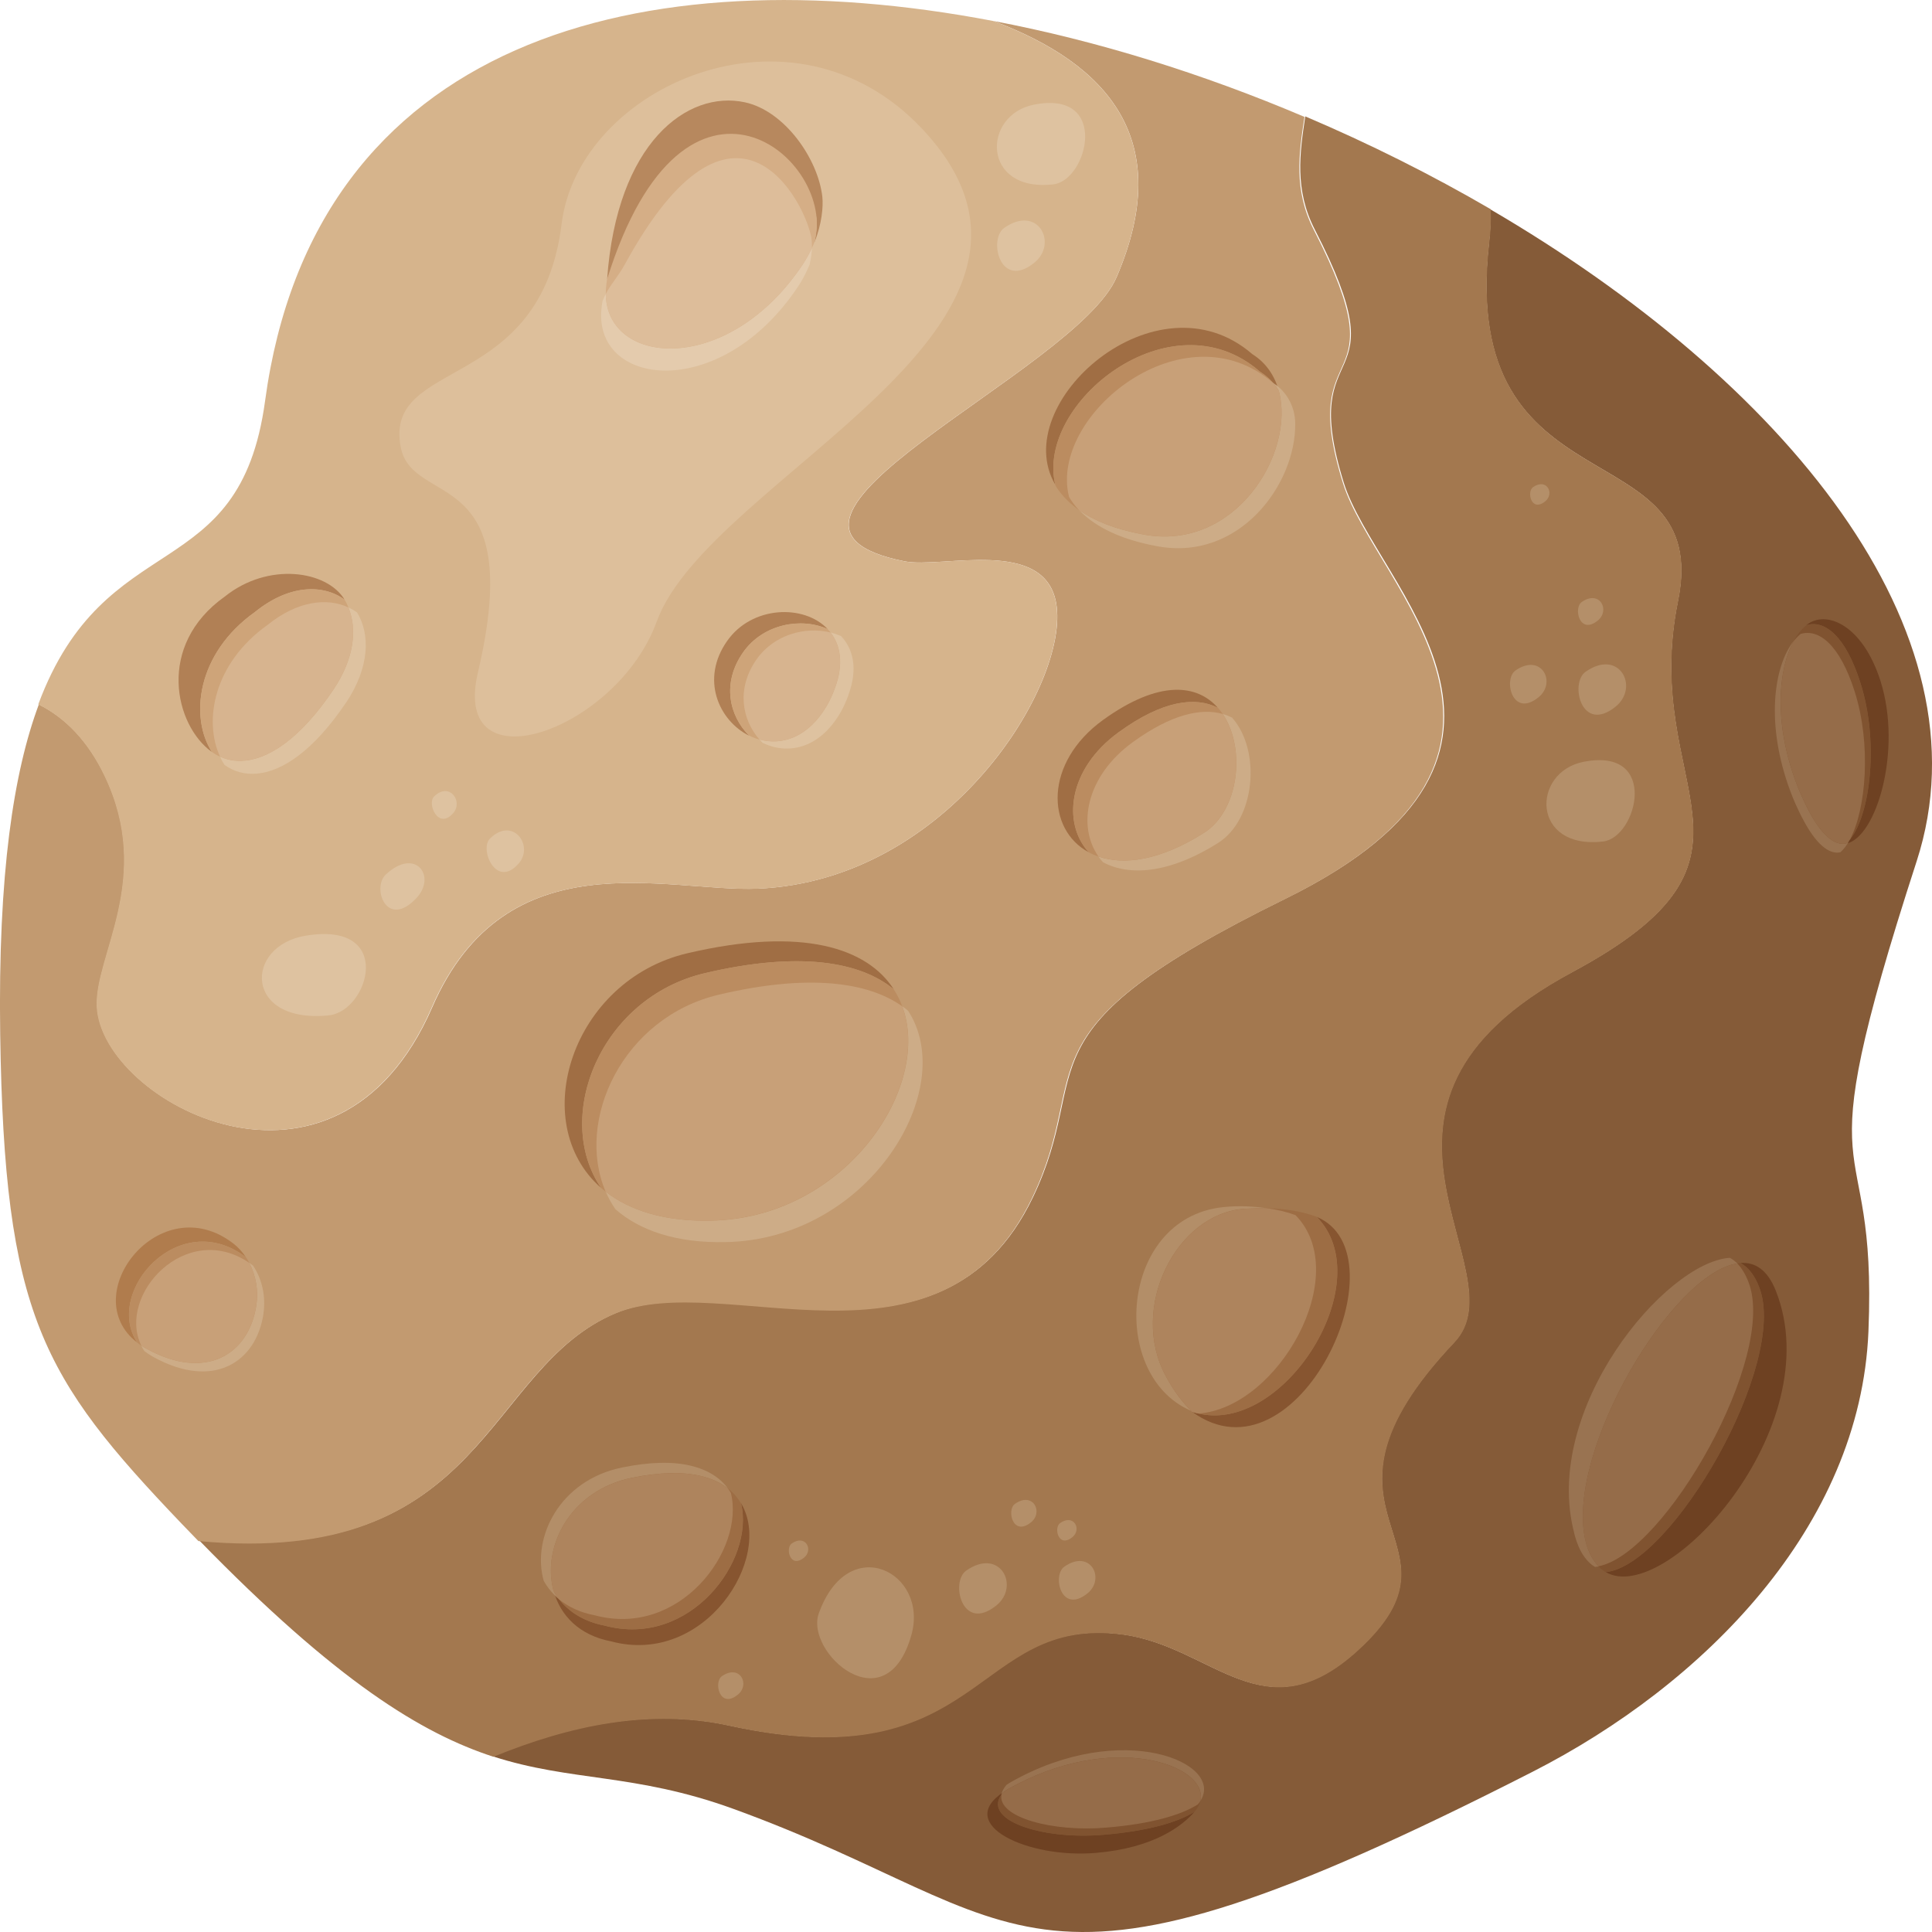 <svg width="20" height="20" viewBox="0 0 20 20" fill="none" xmlns="http://www.w3.org/2000/svg">
<path d="M19.841 8.916C18.643 12.608 19.437 11.478 19.342 13.784C19.258 15.809 17.63 17.441 15.866 18.341C10.523 21.067 10.746 19.87 7.591 18.725C6.569 18.354 5.916 18.446 5.099 18.181C5.896 17.857 6.721 17.68 7.55 17.862C10.186 18.437 10.063 16.712 11.616 16.918C12.558 17.042 13.08 17.97 14.054 17.082C15.318 15.93 13.322 15.72 15.052 13.895C15.761 13.148 13.673 11.455 16.273 10.063C18.53 8.854 16.969 8.186 17.369 6.224C17.737 4.425 15.094 5.335 15.414 2.51C15.428 2.388 15.432 2.275 15.428 2.167C18.455 3.935 20.618 6.522 19.841 8.916Z" fill="#855B38"/>
<path d="M16.276 10.066C13.678 11.458 15.765 13.151 15.056 13.898C13.327 15.724 15.322 15.934 14.058 17.086C13.085 17.974 12.563 17.046 11.622 16.922C10.069 16.717 10.192 18.442 7.557 17.867C6.729 17.685 5.904 17.861 5.108 18.186C4.364 17.944 3.483 17.405 2.061 15.945C5.044 16.225 5.006 14.163 6.379 13.59C7.496 13.124 9.738 14.374 10.69 12.4C11.345 11.041 10.447 10.708 13.304 9.304C16.397 7.786 14.244 6.064 13.911 4.998C13.419 3.418 14.521 4.147 13.611 2.377C13.399 1.965 13.455 1.583 13.512 1.205C14.176 1.487 14.821 1.81 15.432 2.166C15.436 2.275 15.432 2.388 15.417 2.51C15.098 5.336 17.739 4.426 17.372 6.224C16.972 8.187 18.532 8.855 16.276 10.065V10.066Z" fill="#A3784F"/>
<path d="M13.295 9.311C10.438 10.714 11.336 11.047 10.682 12.407C9.731 14.381 7.489 13.131 6.371 13.597C4.999 14.17 5.036 16.232 2.054 15.953C1.998 15.895 1.941 15.836 1.882 15.775C0.431 14.256 0.045 13.607 0.002 10.707C-0.022 9.039 0.142 7.989 0.402 7.292C0.674 7.427 0.913 7.668 1.087 8.033C1.595 9.096 0.982 9.889 1.006 10.42C1.049 11.405 3.478 12.72 4.474 10.428C5.24 8.664 6.902 9.239 7.847 9.199C9.829 9.115 11.076 7.068 10.934 6.247C10.816 5.557 9.753 5.887 9.366 5.811C7.371 5.417 11.134 3.859 11.559 2.869C12.171 1.445 11.465 0.661 10.283 0.217C11.357 0.421 12.453 0.763 13.504 1.21C13.446 1.589 13.39 1.97 13.602 2.382C14.511 4.153 13.41 3.423 13.903 5.003C14.234 6.069 16.387 7.792 13.295 9.311Z" fill="#C29A70"/>
<path d="M11.558 2.87C11.133 3.859 7.369 5.417 9.364 5.811C9.752 5.887 10.815 5.557 10.933 6.247C11.075 7.068 9.828 9.116 7.845 9.2C6.899 9.239 5.237 8.665 4.47 10.429C3.474 12.72 1.044 11.405 1.001 10.42C0.977 9.889 1.59 9.096 1.082 8.033C0.908 7.668 0.669 7.427 0.396 7.292C1.093 5.418 2.48 6.095 2.744 4.151C3.25 0.407 6.64 -0.477 10.281 0.217C11.464 0.661 12.171 1.445 11.558 2.87Z" fill="#D6B48C"/>
<path d="M9.54 1.327C8.197 -0.091 5.999 0.895 5.815 2.308C5.603 4.081 3.977 3.694 4.147 4.623C4.265 5.267 5.46 4.785 4.947 6.963C4.664 8.167 6.387 7.566 6.798 6.435C7.347 4.929 11.476 3.371 9.54 1.327H9.54Z" fill="#DDBF9B"/>
<path d="M13.238 4.045C13.19 3.966 13.124 3.899 13.041 3.846C12.118 3.046 10.72 4.177 10.924 5.017C10.43 4.178 11.973 2.807 12.964 3.666C13.107 3.756 13.195 3.889 13.238 4.045Z" fill="#A06E44"/>
<path d="M11.824 5.531C11.541 5.478 11.326 5.39 11.17 5.281C11.17 5.28 11.169 5.28 11.169 5.28C11.147 5.264 11.126 5.248 11.106 5.231C11.028 5.166 10.967 5.096 10.924 5.022C10.926 5.02 10.924 5.019 10.924 5.016C10.72 4.176 12.118 3.046 13.041 3.845C13.094 3.879 13.14 3.918 13.178 3.963C13.201 3.988 13.221 4.015 13.238 4.044C13.413 4.689 12.785 5.721 11.825 5.531L11.824 5.531Z" fill="#BB8C60"/>
<path d="M11.966 5.652C11.641 5.591 11.407 5.484 11.248 5.352C11.22 5.329 11.194 5.305 11.17 5.281C11.326 5.39 11.541 5.478 11.825 5.531C12.785 5.721 13.413 4.689 13.238 4.044C13.221 4.016 13.201 3.988 13.178 3.963C13.18 3.964 13.181 3.965 13.182 3.966C13.183 3.967 13.184 3.967 13.185 3.968C13.322 4.056 13.406 4.213 13.408 4.38C13.418 5.014 12.825 5.822 11.966 5.652Z" fill="#CDAC87"/>
<path d="M11.824 5.531C11.541 5.478 11.326 5.39 11.17 5.281C11.17 5.28 11.169 5.28 11.169 5.28C11.128 5.236 11.093 5.19 11.066 5.143C11.068 5.141 11.065 5.14 11.065 5.137C10.861 4.299 12.255 3.169 13.178 3.963C13.201 3.988 13.221 4.016 13.238 4.044C13.413 4.689 12.785 5.721 11.824 5.531Z" fill="#C8A078"/>
<path d="M9.252 10.241C8.908 9.957 8.28 9.843 7.297 10.074C6.214 10.328 5.723 11.564 6.222 12.297C5.45 11.62 5.922 10.148 7.116 9.868C8.311 9.588 8.979 9.816 9.252 10.241Z" fill="#A06E44"/>
<path d="M7.427 12.634C7.407 12.635 7.387 12.635 7.366 12.636C6.879 12.648 6.518 12.529 6.27 12.336C6.253 12.323 6.237 12.31 6.222 12.297C5.724 11.565 6.214 10.328 7.297 10.074C8.28 9.843 8.908 9.957 9.252 10.241C9.288 10.297 9.318 10.356 9.34 10.417C9.648 11.249 8.768 12.568 7.427 12.634Z" fill="#BB8C60"/>
<path d="M7.576 12.856C7.555 12.856 7.535 12.857 7.515 12.858C6.995 12.87 6.619 12.735 6.371 12.518C6.331 12.461 6.298 12.4 6.271 12.337C6.519 12.53 6.879 12.648 7.367 12.636C7.388 12.636 7.408 12.635 7.428 12.634C8.769 12.569 9.649 11.249 9.341 10.418C9.362 10.432 9.382 10.447 9.401 10.464C9.925 11.268 9.016 12.786 7.576 12.856L7.576 12.856Z" fill="#CDAC87"/>
<path d="M7.427 12.634C7.407 12.635 7.387 12.636 7.366 12.636C6.879 12.648 6.518 12.53 6.27 12.337C5.952 11.598 6.446 10.53 7.445 10.296C8.373 10.078 8.985 10.166 9.34 10.417C9.648 11.249 8.768 12.568 7.427 12.633V12.634Z" fill="#C8A078"/>
<path d="M18.017 13.075C18.096 13.117 18.163 13.199 18.212 13.328C18.514 14.112 17.305 16.209 16.622 16.274C17.241 16.638 18.942 14.778 18.384 13.364C18.3 13.15 18.172 13.062 18.017 13.075Z" fill="#6E4122"/>
<path d="M16.407 15.927C16.431 16.042 16.476 16.14 16.549 16.215C16.555 16.222 16.562 16.229 16.569 16.236C16.586 16.252 16.604 16.264 16.622 16.275C17.305 16.209 18.515 14.112 18.212 13.328C18.163 13.199 18.097 13.117 18.017 13.075C18.007 13.075 17.995 13.076 17.984 13.079C17.311 13.18 16.217 15.01 16.407 15.927L16.407 15.927Z" fill="#805330"/>
<path d="M16.296 15.873C16.329 15.998 16.374 16.104 16.459 16.182C16.475 16.198 16.494 16.21 16.512 16.221C16.524 16.22 16.536 16.218 16.549 16.215C16.477 16.14 16.432 16.043 16.408 15.927C16.218 15.01 17.311 13.18 17.985 13.079C17.96 13.055 17.935 13.035 17.907 13.021C17.238 13.064 15.957 14.593 16.297 15.873H16.296Z" fill="#997351"/>
<path d="M16.407 15.927C16.431 16.042 16.476 16.14 16.548 16.214C17.236 16.081 18.398 14.044 18.101 13.274C18.069 13.189 18.029 13.126 17.984 13.079C17.311 13.18 16.217 15.01 16.407 15.927Z" fill="#956C49"/>
<path d="M12.34 14.614C13.25 14.922 14.302 13.281 13.631 12.597C14.555 12.985 13.431 15.413 12.34 14.614Z" fill="#875530"/>
<path d="M12.883 12.513C12.967 12.508 13.045 12.506 13.12 12.508C13.323 12.513 13.492 12.544 13.631 12.597C14.287 13.264 13.301 14.842 12.408 14.633C12.385 14.628 12.363 14.622 12.34 14.614C12.245 14.522 12.151 14.402 12.068 14.246C11.683 13.536 12.18 12.56 12.883 12.514V12.513Z" fill="#9D6D44"/>
<path d="M12.662 12.496C12.833 12.478 12.986 12.489 13.119 12.508C13.045 12.506 12.967 12.508 12.883 12.513C12.18 12.559 11.683 13.536 12.068 14.245C12.151 14.401 12.244 14.522 12.34 14.614C12.363 14.621 12.385 14.627 12.408 14.633C11.469 14.34 11.557 12.61 12.663 12.496L12.662 12.496Z" fill="#B38E68"/>
<path d="M12.883 12.513C12.967 12.508 13.045 12.506 13.12 12.508C13.228 12.523 13.325 12.547 13.411 12.579C14.012 13.192 13.232 14.573 12.408 14.633C12.385 14.628 12.363 14.622 12.34 14.614C12.245 14.522 12.151 14.402 12.068 14.246C11.683 13.536 12.18 12.56 12.883 12.514V12.513Z" fill="#AE845D"/>
<path d="M12.607 7.327C12.38 7.21 12.04 7.246 11.582 7.579C11.054 7.961 10.995 8.523 11.271 8.823C10.829 8.585 10.807 7.895 11.42 7.452C12.005 7.031 12.396 7.086 12.607 7.327V7.327Z" fill="#A06E44"/>
<path d="M12.463 8.622C12.009 8.91 11.633 8.958 11.371 8.866C11.336 8.855 11.302 8.84 11.271 8.823C10.995 8.522 11.055 7.961 11.582 7.579C12.04 7.246 12.38 7.21 12.607 7.327C12.607 7.327 12.612 7.327 12.611 7.33C12.628 7.349 12.643 7.37 12.658 7.391C12.9 7.75 12.826 8.393 12.463 8.622Z" fill="#BB8C60"/>
<path d="M12.611 8.725C12.095 9.051 11.683 9.068 11.419 8.926C11.401 8.907 11.385 8.887 11.371 8.867C11.633 8.958 12.009 8.91 12.463 8.622C12.826 8.393 12.9 7.75 12.658 7.391C12.692 7.401 12.724 7.414 12.755 7.429C12.755 7.429 12.76 7.429 12.758 7.433C13.056 7.775 12.995 8.482 12.611 8.725V8.725Z" fill="#CDAC87"/>
<path d="M12.463 8.622C12.009 8.91 11.634 8.958 11.371 8.866C11.153 8.556 11.235 8.039 11.729 7.681C12.127 7.393 12.435 7.327 12.658 7.391C12.9 7.75 12.826 8.393 12.463 8.622Z" fill="#C8A078"/>
<path d="M7.671 15.561C8.013 16.128 7.293 17.252 6.325 16.991C5.995 16.928 5.799 16.721 5.732 16.47C5.829 16.644 6.004 16.779 6.259 16.828C7.142 17.066 7.818 16.152 7.671 15.561Z" fill="#875530"/>
<path d="M6.54 15.299C6.834 15.238 7.069 15.236 7.25 15.278C7.367 15.305 7.461 15.35 7.535 15.408C7.592 15.452 7.636 15.504 7.67 15.561C7.817 16.153 7.141 17.066 6.258 16.828C6.047 16.787 5.89 16.688 5.787 16.556C5.766 16.528 5.747 16.5 5.73 16.47C5.607 16.02 5.896 15.431 6.539 15.299H6.54Z" fill="#9D6D44"/>
<path d="M6.437 15.192C6.73 15.132 6.965 15.129 7.146 15.172C7.326 15.214 7.454 15.297 7.535 15.408C7.461 15.349 7.367 15.305 7.25 15.278C7.069 15.236 6.834 15.238 6.54 15.298C5.896 15.431 5.607 16.02 5.731 16.47C5.747 16.5 5.767 16.528 5.788 16.556C5.721 16.5 5.668 16.435 5.628 16.363C5.503 15.915 5.793 15.325 6.437 15.192Z" fill="#B38E68"/>
<path d="M6.54 15.299C6.834 15.238 7.069 15.236 7.25 15.278C7.367 15.305 7.461 15.35 7.535 15.408C7.546 15.423 7.557 15.438 7.566 15.455C7.713 16.046 7.037 16.959 6.155 16.721C6.005 16.693 5.883 16.634 5.787 16.556C5.766 16.528 5.747 16.5 5.73 16.47C5.607 16.02 5.896 15.431 6.539 15.299H6.54Z" fill="#AE845D"/>
<path d="M3.567 6.207C3.345 6.046 2.993 6.049 2.64 6.335C2.033 6.766 1.964 7.427 2.193 7.784C1.811 7.512 1.612 6.682 2.328 6.175C2.775 5.816 3.383 5.904 3.567 6.207Z" fill="#B18055"/>
<path d="M3.452 7.138C3.282 7.391 3.117 7.569 2.959 7.689C2.695 7.889 2.458 7.916 2.278 7.833C2.247 7.82 2.22 7.803 2.193 7.783C1.964 7.427 2.033 6.766 2.64 6.335C2.993 6.049 3.345 6.045 3.566 6.207C3.582 6.232 3.595 6.259 3.607 6.288C3.698 6.509 3.669 6.813 3.452 7.138L3.452 7.138Z" fill="#CEA479"/>
<path d="M3.583 7.272C3.413 7.525 3.247 7.703 3.09 7.822C2.782 8.055 2.511 8.054 2.324 7.918C2.306 7.891 2.291 7.863 2.278 7.833C2.458 7.916 2.694 7.889 2.959 7.689C3.117 7.569 3.282 7.391 3.452 7.139C3.67 6.814 3.698 6.51 3.607 6.289C3.64 6.303 3.67 6.321 3.697 6.341C3.833 6.566 3.828 6.906 3.583 7.273V7.272Z" fill="#DEC2A0"/>
<path d="M3.452 7.138C3.283 7.391 3.117 7.569 2.959 7.689C2.695 7.888 2.458 7.915 2.278 7.833C2.107 7.464 2.209 6.868 2.77 6.469C3.079 6.219 3.386 6.185 3.607 6.288C3.698 6.509 3.67 6.813 3.452 7.138V7.138Z" fill="#D7B48F"/>
<path d="M8.568 6.512C8.295 6.388 7.901 6.458 7.694 6.751C7.468 7.072 7.551 7.412 7.755 7.616C7.442 7.46 7.247 7.031 7.529 6.633C7.783 6.272 8.321 6.251 8.568 6.512Z" fill="#B18055"/>
<path d="M8.645 7.119C8.619 7.19 8.591 7.255 8.558 7.308C8.366 7.636 8.094 7.72 7.862 7.656C7.826 7.646 7.79 7.632 7.755 7.615C7.551 7.412 7.468 7.072 7.694 6.751C7.901 6.458 8.295 6.388 8.568 6.513C8.579 6.524 8.59 6.536 8.599 6.549C8.701 6.682 8.735 6.874 8.645 7.12L8.645 7.119Z" fill="#CEA479"/>
<path d="M8.784 7.193C8.758 7.264 8.729 7.328 8.697 7.382C8.474 7.761 8.144 7.813 7.893 7.689C7.883 7.678 7.872 7.667 7.862 7.655C8.094 7.719 8.366 7.635 8.558 7.308C8.59 7.254 8.619 7.19 8.645 7.119C8.735 6.873 8.701 6.68 8.599 6.548C8.637 6.557 8.672 6.57 8.707 6.585C8.832 6.718 8.883 6.923 8.783 7.193L8.784 7.193Z" fill="#DEC2A0"/>
<path d="M8.645 7.119C8.619 7.19 8.591 7.255 8.558 7.308C8.366 7.636 8.094 7.719 7.862 7.656C7.682 7.45 7.619 7.129 7.833 6.824C8.013 6.569 8.337 6.482 8.599 6.548C8.701 6.681 8.735 6.873 8.645 7.119H8.645Z" fill="#D7B48F"/>
<path d="M19.111 8.732C19.355 8.517 19.461 7.703 19.259 7.069C19.104 6.58 18.886 6.413 18.698 6.472C18.901 6.306 19.282 6.467 19.467 7.05C19.694 7.768 19.423 8.673 19.111 8.733V8.732Z" fill="#6E4122"/>
<path d="M18.712 8.37C18.666 8.278 18.625 8.187 18.592 8.099C18.36 7.474 18.408 6.928 18.568 6.636C18.606 6.567 18.65 6.512 18.698 6.473C18.886 6.413 19.105 6.58 19.259 7.069C19.451 7.669 19.365 8.429 19.15 8.692C19.137 8.708 19.124 8.721 19.111 8.732C18.994 8.756 18.857 8.654 18.712 8.37Z" fill="#805330"/>
<path d="M18.653 8.461C18.607 8.369 18.565 8.278 18.533 8.189C18.273 7.492 18.363 6.896 18.568 6.635C18.408 6.928 18.36 7.473 18.592 8.098C18.625 8.187 18.666 8.277 18.712 8.37C18.858 8.654 18.995 8.756 19.111 8.732C19.124 8.721 19.137 8.707 19.149 8.692C19.12 8.747 19.087 8.792 19.051 8.823C18.936 8.847 18.799 8.745 18.653 8.46V8.461Z" fill="#997351"/>
<path d="M18.712 8.37C18.666 8.278 18.625 8.187 18.592 8.099C18.36 7.473 18.408 6.928 18.568 6.636C18.591 6.608 18.615 6.583 18.639 6.563C18.826 6.505 19.045 6.671 19.2 7.16C19.372 7.702 19.32 8.373 19.15 8.692C19.137 8.708 19.124 8.72 19.111 8.732C18.994 8.756 18.857 8.654 18.712 8.37Z" fill="#956C49"/>
<path d="M2.546 13.015C1.857 12.489 1.074 13.368 1.42 13.898C0.782 13.407 1.656 12.285 2.417 12.874C2.467 12.913 2.51 12.961 2.546 13.015Z" fill="#B07C4D"/>
<path d="M2.654 13.511C2.579 14.014 2.136 14.305 1.511 13.959C1.493 13.949 1.477 13.94 1.462 13.929C1.447 13.919 1.433 13.909 1.42 13.898C1.074 13.368 1.857 12.489 2.546 13.015C2.559 13.033 2.57 13.052 2.58 13.072C2.65 13.203 2.677 13.361 2.654 13.511L2.654 13.511Z" fill="#BB8C60"/>
<path d="M2.728 13.598C2.653 14.102 2.21 14.392 1.585 14.046C1.551 14.027 1.52 14.006 1.494 13.986C1.482 13.968 1.471 13.949 1.463 13.93C1.478 13.94 1.493 13.95 1.511 13.959C2.136 14.306 2.579 14.015 2.654 13.511C2.677 13.362 2.65 13.204 2.58 13.073C2.594 13.082 2.607 13.092 2.62 13.102C2.715 13.243 2.753 13.425 2.727 13.598H2.728Z" fill="#CDAC87"/>
<path d="M2.654 13.511C2.579 14.014 2.136 14.305 1.511 13.959C1.493 13.95 1.477 13.94 1.463 13.93C1.207 13.407 1.925 12.626 2.58 13.073C2.65 13.204 2.677 13.362 2.654 13.511Z" fill="#C8A078"/>
<path d="M10.386 18.552C10.133 18.841 10.793 19.049 11.424 18.993C11.89 18.954 12.194 18.863 12.366 18.755C12.236 18.904 11.944 19.13 11.346 19.181C10.645 19.242 9.877 18.889 10.387 18.552H10.386Z" fill="#6E4122"/>
<path d="M12.426 18.643C12.418 18.681 12.398 18.718 12.366 18.755C12.194 18.863 11.89 18.954 11.424 18.994C10.813 19.047 10.176 18.855 10.366 18.579C10.371 18.57 10.378 18.561 10.386 18.552C10.399 18.543 10.415 18.532 10.431 18.523C11.515 17.909 12.514 18.273 12.426 18.644L12.426 18.643Z" fill="#805330"/>
<path d="M12.426 18.643C12.515 18.272 11.515 17.909 10.431 18.523C10.415 18.532 10.399 18.542 10.387 18.552C10.379 18.561 10.371 18.57 10.366 18.579C10.371 18.547 10.389 18.513 10.419 18.477C10.432 18.468 10.448 18.457 10.465 18.448C11.621 17.793 12.681 18.251 12.426 18.643V18.643Z" fill="#997351"/>
<path d="M12.426 18.644C12.419 18.656 12.41 18.668 12.399 18.68C12.227 18.788 11.923 18.88 11.457 18.919C10.902 18.968 10.326 18.814 10.367 18.579C10.371 18.57 10.379 18.561 10.387 18.552C10.399 18.542 10.415 18.532 10.431 18.523C11.515 17.909 12.515 18.272 12.426 18.644Z" fill="#956C49"/>
<path d="M8.43 2.511C8.455 2.401 8.458 2.305 8.449 2.244C8.388 1.861 7.814 0.837 6.515 2.511C6.411 2.646 6.334 2.773 6.285 2.89C6.385 1.478 7.114 0.93 7.711 1.059C8.121 1.147 8.469 1.643 8.513 2.039C8.523 2.136 8.509 2.317 8.43 2.511V2.511Z" fill="#B7885E"/>
<path d="M6.271 3.043C6.271 3.009 6.273 2.974 6.278 2.937C6.278 2.923 6.282 2.906 6.285 2.889C7.092 0.303 8.679 1.657 8.43 2.51C8.421 2.53 8.414 2.548 8.405 2.567C8.405 2.567 8.405 2.567 8.405 2.568C8.378 2.626 8.347 2.682 8.312 2.736C7.536 3.902 6.277 3.789 6.271 3.043Z" fill="#D5AE86"/>
<path d="M6.23 3.165C6.231 3.151 6.235 3.134 6.237 3.118C6.247 3.094 6.258 3.069 6.271 3.043C6.277 3.789 7.536 3.901 8.312 2.735C8.347 2.681 8.378 2.625 8.405 2.568C8.403 2.618 8.396 2.676 8.381 2.739C8.373 2.758 8.366 2.776 8.356 2.795C8.33 2.853 8.299 2.909 8.263 2.964C7.453 4.183 6.112 4.004 6.23 3.165Z" fill="#E4CBAD"/>
<path d="M6.271 3.043C6.319 2.948 6.402 2.857 6.467 2.739C7.6 0.662 8.34 2.089 8.401 2.471C8.404 2.498 8.406 2.531 8.405 2.568C8.378 2.626 8.347 2.681 8.312 2.735C7.536 3.901 6.277 3.788 6.271 3.043V3.043Z" fill="#DDBD9A"/>
<path d="M16.596 8.711C15.851 8.799 15.85 7.992 16.394 7.886C17.181 7.732 16.949 8.669 16.596 8.711Z" fill="#B48F69"/>
<path d="M16.414 6.954C16.765 6.709 16.972 7.114 16.726 7.314C16.37 7.603 16.247 7.07 16.414 6.954Z" fill="#B48F69"/>
<path d="M15.688 6.941C15.957 6.754 16.116 7.065 15.927 7.218C15.654 7.439 15.56 7.03 15.688 6.941Z" fill="#B48F69"/>
<path d="M16.374 6.232C16.561 6.102 16.671 6.318 16.54 6.424C16.351 6.577 16.286 6.294 16.374 6.232Z" fill="#B48F69"/>
<path d="M15.87 5.043C16.012 4.944 16.096 5.109 15.996 5.19C15.851 5.307 15.802 5.09 15.87 5.043Z" fill="#B48F69"/>
<path d="M8.476 16.702C8.782 15.848 9.616 16.277 9.435 16.924C9.173 17.859 8.331 17.107 8.476 16.702Z" fill="#B48F69"/>
<path d="M10.002 16.259C10.353 16.014 10.561 16.419 10.315 16.619C9.959 16.907 9.836 16.375 10.002 16.259Z" fill="#B48F69"/>
<path d="M11.018 16.218C11.287 16.03 11.446 16.341 11.258 16.494C10.984 16.716 10.89 16.307 11.018 16.218Z" fill="#B48F69"/>
<path d="M10.507 15.568C10.693 15.437 10.804 15.653 10.673 15.759C10.484 15.912 10.418 15.629 10.507 15.568Z" fill="#B48F69"/>
<path d="M8.196 15.978C8.339 15.879 8.423 16.044 8.323 16.125C8.178 16.242 8.128 16.025 8.196 15.978Z" fill="#B48F69"/>
<path d="M10.974 15.767C11.117 15.667 11.201 15.832 11.101 15.913C10.956 16.03 10.906 15.814 10.974 15.767Z" fill="#B48F69"/>
<path d="M7.473 17.352C7.659 17.223 7.769 17.437 7.638 17.543C7.45 17.696 7.385 17.414 7.473 17.352Z" fill="#B48F69"/>
<path d="M3.403 10.511C2.525 10.6 2.524 9.792 3.165 9.686C4.092 9.533 3.819 10.469 3.403 10.511Z" fill="#DEC2A0"/>
<path d="M10.906 1.908C10.162 1.996 10.161 1.189 10.705 1.083C11.492 0.929 11.26 1.866 10.906 1.908Z" fill="#DEC2A0"/>
<path d="M10.396 2.359C10.746 2.114 10.954 2.52 10.708 2.719C10.352 3.008 10.229 2.475 10.396 2.359Z" fill="#DEC2A0"/>
<path d="M3.993 9.054C4.299 8.766 4.523 9.07 4.311 9.297C4.003 9.624 3.847 9.191 3.993 9.054Z" fill="#DEC2A0"/>
<path d="M5.072 8.681C5.307 8.448 5.531 8.752 5.37 8.938C5.138 9.207 4.96 8.792 5.072 8.681Z" fill="#DEC2A0"/>
<path d="M4.493 8.246C4.65 8.09 4.798 8.293 4.692 8.417C4.537 8.596 4.419 8.319 4.493 8.246Z" fill="#DEC2A0"/>
</svg>
